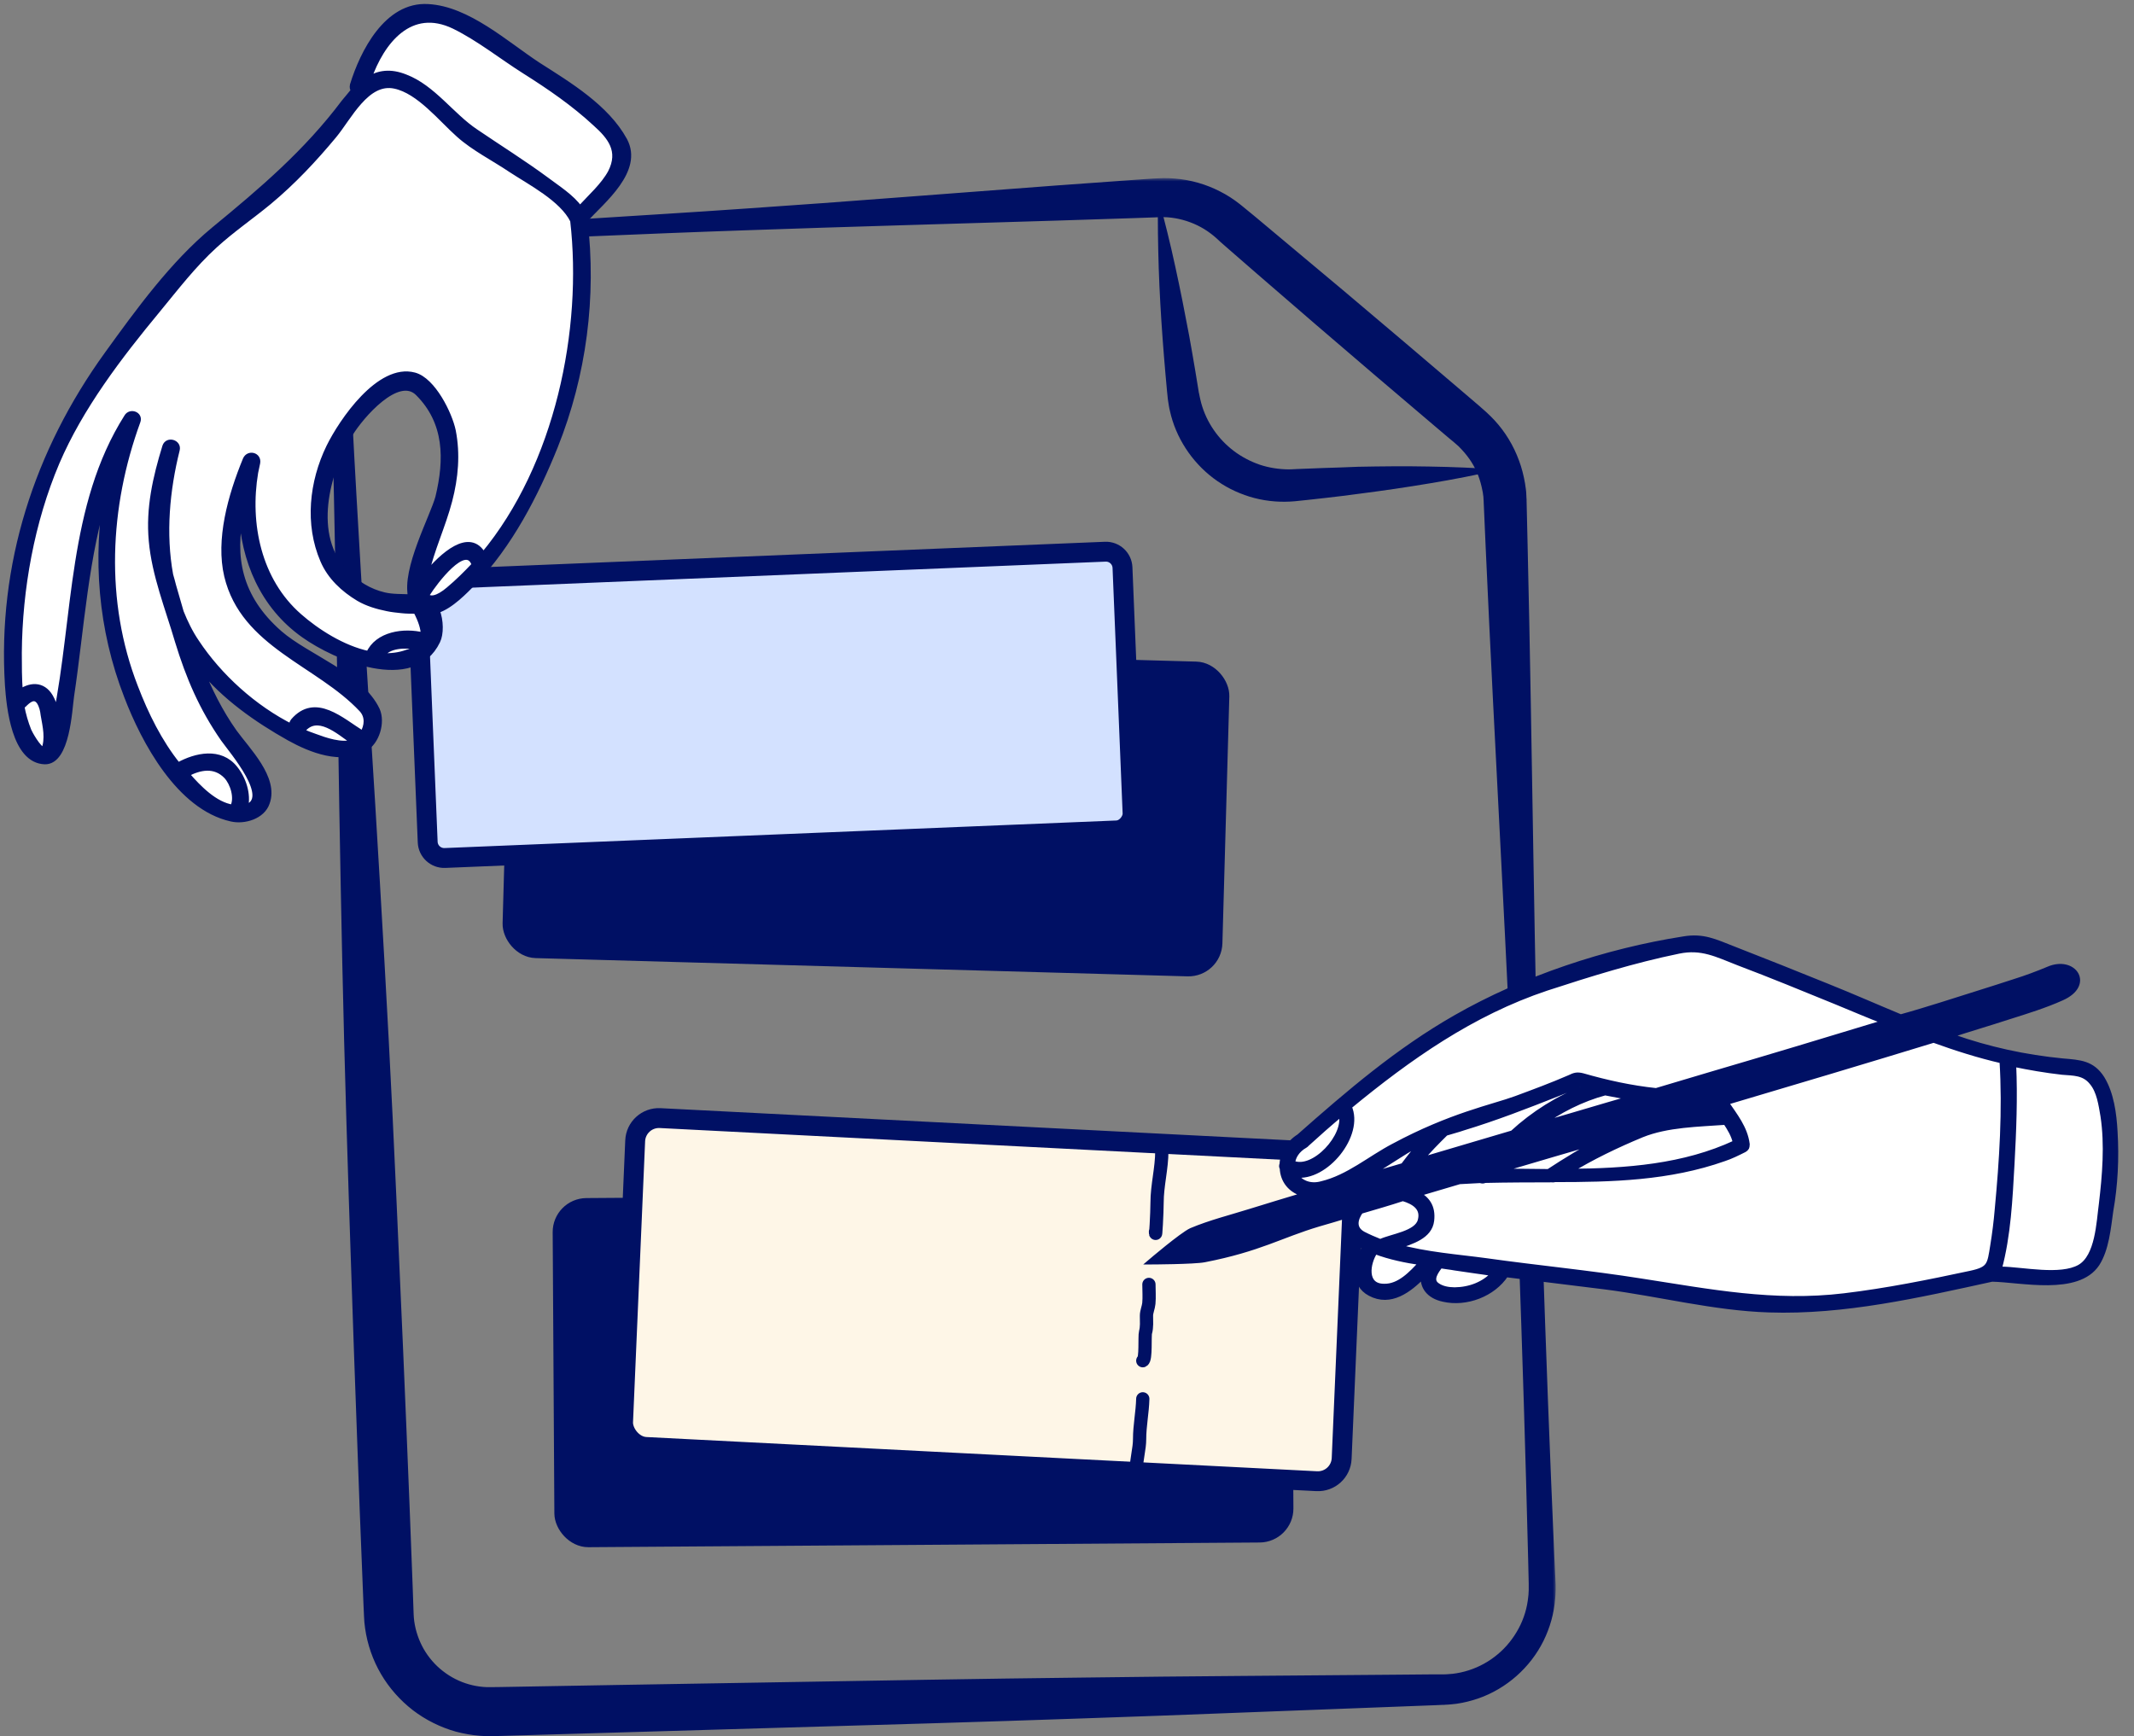 <svg width="322" height="262" viewBox="0 0 322 262" fill="none" xmlns="http://www.w3.org/2000/svg">
<rect x="0" y="0" width="322" height="262" fill="#808080" stroke="none"/>
<rect x="1.215" y="1.284" width="106.112" height="44.998" rx="3.868" transform="matrix(1 0.028 -0.028 1 77.06 96.912)" fill="#001064" stroke="#001064" stroke-width="2.5"/>
<rect x="-1.437" y="1.561" width="106.465" height="42.104" rx="2.5" transform="matrix(-0.999 0.041 0.041 0.999 167.77 81.654)" fill="#D3E1FF" stroke="#001064" stroke-width="3"/>
<mask id="path-3-outside-1" maskUnits="userSpaceOnUse" x="49.797" y="26.875" width="185" height="236" fill="black">
<rect fill="white" x="49.797" y="26.875" width="185" height="236"/>
<path d="M65.595 35.302C73.423 34.906 81.234 34.458 89.061 33.993C92.967 33.751 96.872 33.51 100.795 33.252L106.661 32.873L112.528 32.476L124.244 31.649L135.96 30.77L159.375 28.995L171.092 28.151L174.016 27.944L174.378 27.927C174.498 27.927 174.618 27.91 174.756 27.91C175.031 27.892 175.307 27.875 175.582 27.875C176.132 27.875 176.683 27.892 177.234 27.944C179.47 28.134 181.638 28.754 183.616 29.771C184.614 30.27 185.543 30.873 186.421 31.563L186.747 31.821L187.04 32.063L187.608 32.528L188.743 33.458L193.251 37.232L202.266 44.78C208.253 49.83 214.24 54.913 220.193 59.997L222.429 61.91L222.98 62.392L223.255 62.633L223.565 62.909C223.771 63.099 223.978 63.288 224.184 63.495C224.373 63.702 224.58 63.892 224.769 64.098C226.3 65.753 227.487 67.717 228.261 69.837C228.657 70.888 228.932 71.991 229.122 73.094C229.173 73.37 229.208 73.645 229.242 73.921C229.276 74.197 229.311 74.472 229.311 74.765L229.328 75.179L229.345 75.386V75.575L229.363 76.316L229.5 82.193C230.24 113.574 230.464 144.955 231.393 176.335C231.616 184.176 231.857 192.017 232.15 199.858L232.58 211.611L233.044 223.364L233.543 235.116L233.681 238.063L233.715 238.804L233.732 239.183V239.58V239.976L233.715 240.372L233.698 240.769C233.698 240.907 233.681 241.027 233.664 241.165C233.509 243.25 232.924 245.318 231.995 247.197C230.119 250.971 226.747 253.969 222.739 255.365C221.741 255.71 220.709 255.968 219.659 256.123C219.401 256.158 219.126 256.192 218.868 256.209C218.61 256.244 218.335 256.244 218.076 256.261L217.87 256.278H217.681L217.32 256.296L216.58 256.33L210.713 256.554L187.229 257.45L175.496 257.898L163.745 258.312C148.089 258.863 132.434 259.311 116.778 259.759L93.294 260.449L81.543 260.793L75.677 260.966L74.197 261C73.904 261 73.629 261 73.337 261L72.477 260.948C71.324 260.862 70.188 260.655 69.07 260.363C66.851 259.742 64.735 258.691 62.911 257.295C61.087 255.882 59.522 254.124 58.352 252.125C57.182 250.126 56.408 247.903 56.081 245.594L55.978 244.732C55.96 244.439 55.943 244.164 55.926 243.871L55.857 242.389L55.737 239.442C55.41 231.601 55.117 223.76 54.842 215.919C54.55 208.078 54.274 200.237 54.016 192.396C53.758 184.555 53.483 176.715 53.259 168.874C52.778 153.175 52.468 137.476 52.193 121.794C51.935 106.095 51.728 90.413 51.384 74.714L51.246 68.837L51.109 62.961L50.799 51.174C50.765 49.157 51.126 47.158 51.849 45.28C52.571 43.419 53.655 41.678 55.014 40.231C56.373 38.766 58.025 37.577 59.831 36.733C61.638 35.888 63.599 35.406 65.595 35.302ZM65.629 35.819C63.702 35.923 61.81 36.405 60.072 37.215C58.317 38.06 56.735 39.214 55.444 40.627C54.154 42.04 53.122 43.712 52.451 45.521C51.797 47.314 51.487 49.244 51.556 51.157C51.728 55.068 51.935 58.997 52.141 62.909L52.451 68.786L52.778 74.662C53.655 90.327 54.67 105.991 55.633 121.656C56.58 137.32 57.492 152.985 58.249 168.667C58.627 176.508 58.971 184.349 59.315 192.172C59.676 200.013 60.003 207.854 60.33 215.695C60.657 223.536 60.967 231.377 61.259 239.218L61.363 242.165L61.414 243.612C61.431 243.819 61.431 244.009 61.449 244.215L61.517 244.819C61.741 246.404 62.274 247.955 63.066 249.351C63.874 250.747 64.941 251.987 66.214 252.97C67.487 253.969 68.95 254.71 70.481 255.141C71.255 255.365 72.046 255.503 72.855 255.572L73.457 255.606C73.664 255.606 73.87 255.606 74.059 255.606L75.504 255.589L81.371 255.486L93.122 255.279L116.623 254.883C132.279 254.624 147.952 254.331 163.608 254.159L175.358 254.021L187.109 253.917L210.61 253.728L216.477 253.676H217.216H217.578H217.767H217.939C218.163 253.659 218.386 253.676 218.61 253.642C218.833 253.624 219.057 253.607 219.281 253.59C220.175 253.487 221.053 253.297 221.913 253.021C223.633 252.47 225.233 251.591 226.627 250.419C228.021 249.265 229.173 247.817 230.033 246.214C230.894 244.612 231.427 242.837 231.599 241.01C231.616 240.889 231.633 240.786 231.633 240.665L231.651 240.321L231.668 239.976V239.631V239.287V238.925L231.651 238.184L231.582 235.237L231.272 223.467L230.928 211.697L230.55 199.927C230.292 192.086 230.016 184.245 229.689 176.404C228.468 145.041 226.558 113.712 225.165 82.365L224.907 76.489L224.872 75.748V75.558L224.855 75.403L224.838 75.093C224.838 74.886 224.803 74.679 224.769 74.472C224.752 74.266 224.717 74.059 224.666 73.852C224.511 73.025 224.287 72.215 223.995 71.439C223.702 70.664 223.324 69.906 222.876 69.199C222.429 68.493 221.913 67.838 221.345 67.218C221.208 67.062 221.053 66.924 220.915 66.769C220.778 66.614 220.606 66.476 220.451 66.339L220.21 66.132L219.935 65.891L219.367 65.425L217.13 63.53C211.143 58.463 205.19 53.38 199.238 48.261L190.343 40.576L185.904 36.715L184.803 35.75L184.304 35.285L184.029 35.044L183.788 34.837C183.135 34.303 182.446 33.82 181.689 33.407C180.21 32.597 178.558 32.063 176.872 31.856C176.442 31.804 176.029 31.77 175.599 31.77C175.393 31.77 175.169 31.77 174.963 31.77C174.859 31.77 174.722 31.77 174.601 31.787L174.24 31.804L171.298 31.907L159.547 32.287L136.064 32.993L124.313 33.355L112.563 33.751L106.696 33.958L100.829 34.182C96.924 34.337 93.001 34.492 89.096 34.665C81.268 35.027 73.44 35.406 65.629 35.819Z"/>
</mask>
<path d="M65.595 35.302C73.423 34.906 81.234 34.458 89.061 33.993C92.967 33.751 96.872 33.51 100.795 33.252L106.661 32.873L112.528 32.476L124.244 31.649L135.96 30.77L159.375 28.995L171.092 28.151L174.016 27.944L174.378 27.927C174.498 27.927 174.618 27.91 174.756 27.91C175.031 27.892 175.307 27.875 175.582 27.875C176.132 27.875 176.683 27.892 177.234 27.944C179.47 28.134 181.638 28.754 183.616 29.771C184.614 30.27 185.543 30.873 186.421 31.563L186.747 31.821L187.04 32.063L187.608 32.528L188.743 33.458L193.251 37.232L202.266 44.78C208.253 49.83 214.24 54.913 220.193 59.997L222.429 61.91L222.98 62.392L223.255 62.633L223.565 62.909C223.771 63.099 223.978 63.288 224.184 63.495C224.373 63.702 224.58 63.892 224.769 64.098C226.3 65.753 227.487 67.717 228.261 69.837C228.657 70.888 228.932 71.991 229.122 73.094C229.173 73.37 229.208 73.645 229.242 73.921C229.276 74.197 229.311 74.472 229.311 74.765L229.328 75.179L229.345 75.386V75.575L229.363 76.316L229.5 82.193C230.24 113.574 230.464 144.955 231.393 176.335C231.616 184.176 231.857 192.017 232.15 199.858L232.58 211.611L233.044 223.364L233.543 235.116L233.681 238.063L233.715 238.804L233.732 239.183V239.58V239.976L233.715 240.372L233.698 240.769C233.698 240.907 233.681 241.027 233.664 241.165C233.509 243.25 232.924 245.318 231.995 247.197C230.119 250.971 226.747 253.969 222.739 255.365C221.741 255.71 220.709 255.968 219.659 256.123C219.401 256.158 219.126 256.192 218.868 256.209C218.61 256.244 218.335 256.244 218.076 256.261L217.87 256.278H217.681L217.32 256.296L216.58 256.33L210.713 256.554L187.229 257.45L175.496 257.898L163.745 258.312C148.089 258.863 132.434 259.311 116.778 259.759L93.294 260.449L81.543 260.793L75.677 260.966L74.197 261C73.904 261 73.629 261 73.337 261L72.477 260.948C71.324 260.862 70.188 260.655 69.07 260.363C66.851 259.742 64.735 258.691 62.911 257.295C61.087 255.882 59.522 254.124 58.352 252.125C57.182 250.126 56.408 247.903 56.081 245.594L55.978 244.732C55.96 244.439 55.943 244.164 55.926 243.871L55.857 242.389L55.737 239.442C55.41 231.601 55.117 223.76 54.842 215.919C54.55 208.078 54.274 200.237 54.016 192.396C53.758 184.555 53.483 176.715 53.259 168.874C52.778 153.175 52.468 137.476 52.193 121.794C51.935 106.095 51.728 90.413 51.384 74.714L51.246 68.837L51.109 62.961L50.799 51.174C50.765 49.157 51.126 47.158 51.849 45.28C52.571 43.419 53.655 41.678 55.014 40.231C56.373 38.766 58.025 37.577 59.831 36.733C61.638 35.888 63.599 35.406 65.595 35.302ZM65.629 35.819C63.702 35.923 61.81 36.405 60.072 37.215C58.317 38.06 56.735 39.214 55.444 40.627C54.154 42.04 53.122 43.712 52.451 45.521C51.797 47.314 51.487 49.244 51.556 51.157C51.728 55.068 51.935 58.997 52.141 62.909L52.451 68.786L52.778 74.662C53.655 90.327 54.67 105.991 55.633 121.656C56.58 137.32 57.492 152.985 58.249 168.667C58.627 176.508 58.971 184.349 59.315 192.172C59.676 200.013 60.003 207.854 60.33 215.695C60.657 223.536 60.967 231.377 61.259 239.218L61.363 242.165L61.414 243.612C61.431 243.819 61.431 244.009 61.449 244.215L61.517 244.819C61.741 246.404 62.274 247.955 63.066 249.351C63.874 250.747 64.941 251.987 66.214 252.97C67.487 253.969 68.95 254.71 70.481 255.141C71.255 255.365 72.046 255.503 72.855 255.572L73.457 255.606C73.664 255.606 73.87 255.606 74.059 255.606L75.504 255.589L81.371 255.486L93.122 255.279L116.623 254.883C132.279 254.624 147.952 254.331 163.608 254.159L175.358 254.021L187.109 253.917L210.61 253.728L216.477 253.676H217.216H217.578H217.767H217.939C218.163 253.659 218.386 253.676 218.61 253.642C218.833 253.624 219.057 253.607 219.281 253.59C220.175 253.487 221.053 253.297 221.913 253.021C223.633 252.47 225.233 251.591 226.627 250.419C228.021 249.265 229.173 247.817 230.033 246.214C230.894 244.612 231.427 242.837 231.599 241.01C231.616 240.889 231.633 240.786 231.633 240.665L231.651 240.321L231.668 239.976V239.631V239.287V238.925L231.651 238.184L231.582 235.237L231.272 223.467L230.928 211.697L230.55 199.927C230.292 192.086 230.016 184.245 229.689 176.404C228.468 145.041 226.558 113.712 225.165 82.365L224.907 76.489L224.872 75.748V75.558L224.855 75.403L224.838 75.093C224.838 74.886 224.803 74.679 224.769 74.472C224.752 74.266 224.717 74.059 224.666 73.852C224.511 73.025 224.287 72.215 223.995 71.439C223.702 70.664 223.324 69.906 222.876 69.199C222.429 68.493 221.913 67.838 221.345 67.218C221.208 67.062 221.053 66.924 220.915 66.769C220.778 66.614 220.606 66.476 220.451 66.339L220.21 66.132L219.935 65.891L219.367 65.425L217.13 63.53C211.143 58.463 205.19 53.38 199.238 48.261L190.343 40.576L185.904 36.715L184.803 35.75L184.304 35.285L184.029 35.044L183.788 34.837C183.135 34.303 182.446 33.82 181.689 33.407C180.21 32.597 178.558 32.063 176.872 31.856C176.442 31.804 176.029 31.77 175.599 31.77C175.393 31.77 175.169 31.77 174.963 31.77C174.859 31.77 174.722 31.77 174.601 31.787L174.24 31.804L171.298 31.907L159.547 32.287L136.064 32.993L124.313 33.355L112.563 33.751L106.696 33.958L100.829 34.182C96.924 34.337 93.001 34.492 89.096 34.665C81.268 35.027 73.44 35.406 65.629 35.819Z" fill="#001064"/>
<path d="M65.595 35.302C73.423 34.906 81.234 34.458 89.061 33.993C92.967 33.751 96.872 33.51 100.795 33.252L106.661 32.873L112.528 32.476L124.244 31.649L135.96 30.77L159.375 28.995L171.092 28.151L174.016 27.944L174.378 27.927C174.498 27.927 174.618 27.91 174.756 27.91C175.031 27.892 175.307 27.875 175.582 27.875C176.132 27.875 176.683 27.892 177.234 27.944C179.47 28.134 181.638 28.754 183.616 29.771C184.614 30.27 185.543 30.873 186.421 31.563L186.747 31.821L187.04 32.063L187.608 32.528L188.743 33.458L193.251 37.232L202.266 44.78C208.253 49.83 214.24 54.913 220.193 59.997L222.429 61.91L222.98 62.392L223.255 62.633L223.565 62.909C223.771 63.099 223.978 63.288 224.184 63.495C224.373 63.702 224.58 63.892 224.769 64.098C226.3 65.753 227.487 67.717 228.261 69.837C228.657 70.888 228.932 71.991 229.122 73.094C229.173 73.37 229.208 73.645 229.242 73.921C229.276 74.197 229.311 74.472 229.311 74.765L229.328 75.179L229.345 75.386V75.575L229.363 76.316L229.5 82.193C230.24 113.574 230.464 144.955 231.393 176.335C231.616 184.176 231.857 192.017 232.15 199.858L232.58 211.611L233.044 223.364L233.543 235.116L233.681 238.063L233.715 238.804L233.732 239.183V239.58V239.976L233.715 240.372L233.698 240.769C233.698 240.907 233.681 241.027 233.664 241.165C233.509 243.25 232.924 245.318 231.995 247.197C230.119 250.971 226.747 253.969 222.739 255.365C221.741 255.71 220.709 255.968 219.659 256.123C219.401 256.158 219.126 256.192 218.868 256.209C218.61 256.244 218.335 256.244 218.076 256.261L217.87 256.278H217.681L217.32 256.296L216.58 256.33L210.713 256.554L187.229 257.45L175.496 257.898L163.745 258.312C148.089 258.863 132.434 259.311 116.778 259.759L93.294 260.449L81.543 260.793L75.677 260.966L74.197 261C73.904 261 73.629 261 73.337 261L72.477 260.948C71.324 260.862 70.188 260.655 69.07 260.363C66.851 259.742 64.735 258.691 62.911 257.295C61.087 255.882 59.522 254.124 58.352 252.125C57.182 250.126 56.408 247.903 56.081 245.594L55.978 244.732C55.96 244.439 55.943 244.164 55.926 243.871L55.857 242.389L55.737 239.442C55.41 231.601 55.117 223.76 54.842 215.919C54.55 208.078 54.274 200.237 54.016 192.396C53.758 184.555 53.483 176.715 53.259 168.874C52.778 153.175 52.468 137.476 52.193 121.794C51.935 106.095 51.728 90.413 51.384 74.714L51.246 68.837L51.109 62.961L50.799 51.174C50.765 49.157 51.126 47.158 51.849 45.28C52.571 43.419 53.655 41.678 55.014 40.231C56.373 38.766 58.025 37.577 59.831 36.733C61.638 35.888 63.599 35.406 65.595 35.302ZM65.629 35.819C63.702 35.923 61.81 36.405 60.072 37.215C58.317 38.06 56.735 39.214 55.444 40.627C54.154 42.04 53.122 43.712 52.451 45.521C51.797 47.314 51.487 49.244 51.556 51.157C51.728 55.068 51.935 58.997 52.141 62.909L52.451 68.786L52.778 74.662C53.655 90.327 54.67 105.991 55.633 121.656C56.58 137.32 57.492 152.985 58.249 168.667C58.627 176.508 58.971 184.349 59.315 192.172C59.676 200.013 60.003 207.854 60.33 215.695C60.657 223.536 60.967 231.377 61.259 239.218L61.363 242.165L61.414 243.612C61.431 243.819 61.431 244.009 61.449 244.215L61.517 244.819C61.741 246.404 62.274 247.955 63.066 249.351C63.874 250.747 64.941 251.987 66.214 252.97C67.487 253.969 68.95 254.71 70.481 255.141C71.255 255.365 72.046 255.503 72.855 255.572L73.457 255.606C73.664 255.606 73.87 255.606 74.059 255.606L75.504 255.589L81.371 255.486L93.122 255.279L116.623 254.883C132.279 254.624 147.952 254.331 163.608 254.159L175.358 254.021L187.109 253.917L210.61 253.728L216.477 253.676H217.216H217.578H217.767H217.939C218.163 253.659 218.386 253.676 218.61 253.642C218.833 253.624 219.057 253.607 219.281 253.59C220.175 253.487 221.053 253.297 221.913 253.021C223.633 252.47 225.233 251.591 226.627 250.419C228.021 249.265 229.173 247.817 230.033 246.214C230.894 244.612 231.427 242.837 231.599 241.01C231.616 240.889 231.633 240.786 231.633 240.665L231.651 240.321L231.668 239.976V239.631V239.287V238.925L231.651 238.184L231.582 235.237L231.272 223.467L230.928 211.697L230.55 199.927C230.292 192.086 230.016 184.245 229.689 176.404C228.468 145.041 226.558 113.712 225.165 82.365L224.907 76.489L224.872 75.748V75.558L224.855 75.403L224.838 75.093C224.838 74.886 224.803 74.679 224.769 74.472C224.752 74.266 224.717 74.059 224.666 73.852C224.511 73.025 224.287 72.215 223.995 71.439C223.702 70.664 223.324 69.906 222.876 69.199C222.429 68.493 221.913 67.838 221.345 67.218C221.208 67.062 221.053 66.924 220.915 66.769C220.778 66.614 220.606 66.476 220.451 66.339L220.21 66.132L219.935 65.891L219.367 65.425L217.13 63.53C211.143 58.463 205.19 53.38 199.238 48.261L190.343 40.576L185.904 36.715L184.803 35.75L184.304 35.285L184.029 35.044L183.788 34.837C183.135 34.303 182.446 33.82 181.689 33.407C180.21 32.597 178.558 32.063 176.872 31.856C176.442 31.804 176.029 31.77 175.599 31.77C175.393 31.77 175.169 31.77 174.963 31.77C174.859 31.77 174.722 31.77 174.601 31.787L174.24 31.804L171.298 31.907L159.547 32.287L136.064 32.993L124.313 33.355L112.563 33.751L106.696 33.958L100.829 34.182C96.924 34.337 93.001 34.492 89.096 34.665C81.268 35.027 73.44 35.406 65.629 35.819Z" stroke="#001064" stroke-width="2" mask="url(#path-3-outside-1)"/>
<path d="M174.757 29.855C175.273 31.579 175.703 33.302 176.133 35.025C176.563 36.749 176.959 38.489 177.337 40.23C178.094 43.693 178.783 47.174 179.436 50.673L179.901 53.292C180.056 54.171 180.193 55.033 180.348 55.911C180.486 56.79 180.641 57.652 180.778 58.531L180.882 59.186L180.916 59.341L180.95 59.479L181.002 59.754C181.036 59.944 181.071 60.116 181.122 60.306L181.191 60.581C181.208 60.668 181.243 60.754 181.26 60.857C182.051 63.735 183.824 66.286 186.18 68.061C186.765 68.509 187.402 68.905 188.056 69.25C188.71 69.594 189.38 69.887 190.086 70.129C191.479 70.594 192.959 70.818 194.456 70.835L195.024 70.818L195.677 70.783L197.002 70.732C197.879 70.697 198.774 70.663 199.651 70.628L202.301 70.542L204.95 70.439C208.494 70.37 212.021 70.335 215.583 70.404C217.355 70.439 219.127 70.473 220.916 70.559C222.688 70.628 224.477 70.732 226.249 70.87C224.512 71.283 222.757 71.645 221.019 71.99C219.282 72.334 217.527 72.644 215.772 72.937C212.279 73.523 208.77 74.04 205.26 74.488L202.628 74.833L199.996 75.143C199.118 75.247 198.241 75.35 197.363 75.436L196.039 75.574L195.385 75.643L194.628 75.695C192.598 75.798 190.516 75.557 188.555 74.954C187.574 74.644 186.611 74.264 185.699 73.799C184.787 73.334 183.91 72.782 183.084 72.162C179.798 69.68 177.406 66.01 176.529 62.012C176.494 61.891 176.477 61.771 176.443 61.633L176.374 61.254C176.322 60.995 176.288 60.754 176.254 60.495L176.202 60.116L176.185 59.927L176.168 59.754L176.099 59.099C176.013 58.221 175.944 57.342 175.858 56.446C175.789 55.567 175.703 54.688 175.634 53.792L175.428 51.138C175.17 47.605 174.963 44.055 174.843 40.505C174.791 38.73 174.74 36.955 174.722 35.163C174.705 33.423 174.688 31.63 174.757 29.855Z" fill="#001064"/>
<rect x="1.257" y="1.241" width="109.015" height="50.187" rx="3.868" transform="matrix(1 -0.007 0.006 1 83.356 180.845)" fill="#001064" stroke="#001064" stroke-width="2.5"/>
<rect x="1.433" y="1.574" width="108.535" height="49.679" rx="3.618" transform="matrix(0.999 0.051 -0.043 0.999 94.634 166.902)" fill="#FEF6E7" stroke="#001064" stroke-width="3"/>
<path d="M175.309 173.688C175.309 176.316 174.591 178.893 174.591 181.485C174.591 182.946 174.352 187.325 174.352 185.864" stroke="#001064" stroke-width="2" stroke-linecap="round" stroke-linejoin="round"/>
<path d="M173.362 193.832C173.362 194.778 173.439 195.75 173.351 196.694C173.294 197.312 172.991 197.94 172.991 198.555C172.991 199.392 173.075 200.248 172.847 201.064C172.689 201.63 172.945 205.141 172.436 205.344" stroke="#001064" stroke-width="2" stroke-linecap="round" stroke-linejoin="round"/>
<path d="M172.434 211.098C172.383 213.14 171.955 215.122 171.955 217.169C171.955 218.663 171.477 220.134 171.477 221.65" stroke="#001064" stroke-width="2" stroke-linecap="round" stroke-linejoin="round"/>
<path d="M208.83 162.657L196.379 172.25L194.463 173.689L193.984 176.567L195.9 179.444L199.252 179.924L203.562 180.883V183.761L204.041 186.159L206.435 188.078L205.956 190.956L206.435 194.313L208.83 194.793L211.703 194.313L215.055 191.915L215.534 193.354L216.971 195.273H221.281L225.112 193.834L226.548 191.915L228.464 191.436L250.014 194.313L261.028 196.232L269.169 196.712H279.704L299.818 191.915L307.959 192.875L314.184 191.915L316.578 189.517L318.494 181.843V168.413L316.578 164.096L314.663 162.657L300.775 158.82L288.324 154.983L258.634 142.512H255.281L247.14 143.951L228.943 149.706L217.929 154.983L208.83 162.657Z" fill="white"/>
<mask id="path-11-outside-2" maskUnits="userSpaceOnUse" x="171.341" y="133.476" width="151.517" height="72.174" fill="black">
<rect fill="white" x="171.341" y="133.476" width="151.517" height="72.174"/>
<path d="M319.118 170.75C318.974 168.121 318.576 165.035 317.161 162.735C315.674 160.429 313.853 160.348 311.24 160.127C305.584 159.576 300.056 158.382 294.661 156.472C294.449 156.381 294.238 156.291 294.092 156.279C297.099 155.297 300.173 154.394 303.18 153.413C305.733 152.612 308.661 151.696 311.093 150.594C315.649 148.581 312.917 144.571 309.045 146.278C307.453 146.943 305.717 147.596 304.065 148.11C300.381 149.325 296.63 150.461 292.873 151.67C290.846 152.298 288.819 152.926 286.798 153.482C283.054 151.929 279.389 150.311 275.712 148.838C270.976 146.911 266.307 145.063 261.565 143.208C258.735 142.097 256.981 141.222 254.089 141.704C242.31 143.542 229.974 147.659 219.682 153.547C210.926 158.548 203.519 164.899 196.015 171.532C194.472 172.492 193.533 174.084 193.472 175.678C193.381 175.888 193.363 176.104 193.496 176.261C193.562 178.083 194.668 179.703 196.96 180.26L197.033 180.267C194.183 181.116 191.406 181.971 188.629 182.826C185.701 183.742 182.64 184.5 179.76 185.71C178.314 186.387 173.587 190.421 173.587 190.421C173.587 190.421 180.169 190.396 181.73 190.092C190.054 188.47 193.225 186.413 198.924 184.714C200.346 184.326 201.774 183.865 203.123 183.471C202.705 184.961 203.013 186.514 204.682 187.527C205.099 187.78 205.516 188.033 205.94 188.215C204.584 190.426 204.08 193.799 206.741 195.187C209.819 196.828 212.633 194.667 214.794 192.452C214.581 194.105 215.555 195.568 217.781 196.047C221.222 196.847 225.3 195.302 227.231 192.341C232.222 192.981 237.218 193.549 242.208 194.189C250.453 195.249 258.607 197.392 266.918 197.659C278.291 198.039 289.549 195.43 300.572 193.019C304.952 193.099 313.48 195.128 316.41 190.725C317.839 188.52 318.113 185.272 318.471 182.759C319.168 178.821 319.364 174.768 319.118 170.75ZM196.927 172.845L197.006 172.779C197.006 172.779 197.079 172.785 197.085 172.713C198.828 171.116 200.565 169.591 202.374 168.073C203.34 171.352 198.19 176.949 195.021 175.518C195.1 174.58 195.699 173.54 196.927 172.845ZM195.455 177.299C200.004 177.974 205.47 171.241 203.56 167.01C212.595 159.562 222.077 152.878 233.361 149.108C239.901 146.972 246.508 144.915 253.278 143.525C256.775 142.803 259.012 144.01 262.339 145.308C267.298 147.181 272.173 149.192 277.12 151.21C279.594 152.218 282.062 153.299 284.542 154.235C275.763 156.909 266.911 159.576 258.066 162.171C255.368 162.961 252.591 163.816 249.893 164.605C246.124 164.214 242.392 163.39 238.823 162.361C237.965 162.143 237.589 162.257 236.827 162.628C234.171 163.784 231.454 164.79 228.738 165.796C225.192 167.095 218.949 168.311 210.296 172.958C206.702 174.834 203.464 177.685 199.435 178.653C197.638 179.155 196.163 178.449 195.455 177.299ZM259.34 167.875C257.646 168.023 255.958 168.098 254.331 168.324C255.753 167.935 257.181 167.474 258.602 167.086C258.808 167.249 259.08 167.49 259.34 167.875ZM225.545 176.791C228.394 175.942 231.316 175.099 234.166 174.249C236.713 173.52 239.339 172.725 241.886 171.995C238.988 173.422 236.21 175.149 233.657 176.823C230.953 176.812 228.255 176.729 225.545 176.791ZM220.763 170.209C225.639 168.732 230.401 166.881 235.09 165.025C236.149 164.606 237.207 164.187 238.272 163.695C237.74 163.941 238.387 164.068 239.107 164.202C235.18 165.687 231.398 168.056 228.227 170.986C223.581 172.337 218.928 173.76 214.282 175.112C215.504 173.616 216.86 172.277 218.137 171.004C219.038 170.717 219.934 170.502 220.763 170.209ZM242.192 164.899C243.559 165.16 244.926 165.421 246.293 165.682C241.574 167.027 236.921 168.45 232.202 169.795C235.24 167.581 238.677 165.837 242.192 164.899ZM247.724 171.253C251.584 169.69 256.266 169.65 260.386 169.344C261.033 170.344 261.613 171.265 261.879 172.45C254.116 176.082 245.435 176.728 236.657 176.786C240.203 174.615 243.936 172.823 247.724 171.253ZM207.5 176.646C209.581 175.368 211.596 174.012 213.672 172.807C214.059 172.549 214.44 172.363 214.821 172.178C213.702 173.318 212.715 174.616 211.729 175.913C209.78 176.475 207.905 177.043 205.957 177.605C206.495 177.288 206.961 176.964 207.5 176.646ZM205.301 182.783C207.4 182.161 209.572 181.545 211.678 180.851C213.39 181.359 214.847 182.282 214.32 184.199C213.787 186.189 209.951 186.592 208.275 187.395C207.356 187.026 206.509 186.664 205.668 186.229C204.132 185.373 204.472 183.948 205.301 182.783ZM208.877 194.132C205.731 194.156 206.326 190.573 207.494 188.855C209.69 189.695 212.133 190.192 214.517 190.539C212.985 192.226 211.139 194.178 208.877 194.132ZM219.505 194.667C218.556 194.659 217.545 194.501 216.79 193.929C215.689 193.109 216.754 191.745 217.329 190.995C218.049 191.128 218.848 191.196 219.495 191.323C221.442 191.633 223.469 191.877 225.417 192.187C223.964 193.809 221.774 194.641 219.505 194.667ZM297.354 192.166C291.026 193.52 284.704 194.802 278.28 195.567C267.644 196.848 258.009 194.943 247.617 193.338C239.826 192.098 231.993 191.362 224.262 190.273C220.07 189.7 215.128 189.355 210.773 188.115C213.03 187.361 215.728 186.571 216.002 184.196C216.251 182.11 215.326 180.941 213.929 180.169C216.028 179.547 218.127 178.925 220.227 178.303C221.255 178.245 222.283 178.187 223.384 178.134C223.596 178.225 223.814 178.243 224.044 178.117C227.413 178.039 230.777 178.033 234.14 178.026C234.285 178.039 234.43 178.051 234.582 177.991C243.208 177.994 251.852 177.78 260.141 174.847C261.194 174.5 262.186 174.002 263.179 173.505C263.409 173.379 263.572 173.175 263.584 173.031C263.596 172.886 263.602 172.814 263.615 172.67C263.307 170.245 261.784 168.372 260.417 166.367C270.914 163.258 281.339 160.142 291.769 156.954C295.174 158.187 298.592 159.275 302.106 160.081C302.574 167.534 302.081 175.123 301.382 182.55C301.23 184.354 301.005 186.151 300.702 188.015C300.241 190.883 300.258 191.539 297.354 192.166ZM317.098 181.698C316.722 184.428 316.574 189.648 313.809 191.231C310.892 192.874 305.225 191.596 302.013 191.542C301.868 191.53 301.722 191.517 301.65 191.511C303.031 186.395 303.276 180.893 303.569 175.685C303.843 170.693 304.051 165.624 303.818 160.589C306.189 161.081 308.638 161.506 311.173 161.793C312.915 161.94 314.458 161.852 315.649 163.334C316.779 164.665 317.045 166.722 317.34 168.419C317.998 172.762 317.608 177.381 317.098 181.698Z"/>
</mask>
<path d="M319.118 170.75C318.974 168.121 318.576 165.035 317.161 162.735C315.674 160.429 313.853 160.348 311.24 160.127C305.584 159.576 300.056 158.382 294.661 156.472C294.449 156.381 294.238 156.291 294.092 156.279C297.099 155.297 300.173 154.394 303.18 153.413C305.733 152.612 308.661 151.696 311.093 150.594C315.649 148.581 312.917 144.571 309.045 146.278C307.453 146.943 305.717 147.596 304.065 148.11C300.381 149.325 296.63 150.461 292.873 151.67C290.846 152.298 288.819 152.926 286.798 153.482C283.054 151.929 279.389 150.311 275.712 148.838C270.976 146.911 266.307 145.063 261.565 143.208C258.735 142.097 256.981 141.222 254.089 141.704C242.31 143.542 229.974 147.659 219.682 153.547C210.926 158.548 203.519 164.899 196.015 171.532C194.472 172.492 193.533 174.084 193.472 175.678C193.381 175.888 193.363 176.104 193.496 176.261C193.562 178.083 194.668 179.703 196.96 180.26L197.033 180.267C194.183 181.116 191.406 181.971 188.629 182.826C185.701 183.742 182.64 184.5 179.76 185.71C178.314 186.387 173.587 190.421 173.587 190.421C173.587 190.421 180.169 190.396 181.73 190.092C190.054 188.47 193.225 186.413 198.924 184.714C200.346 184.326 201.774 183.865 203.123 183.471C202.705 184.961 203.013 186.514 204.682 187.527C205.099 187.78 205.516 188.033 205.94 188.215C204.584 190.426 204.08 193.799 206.741 195.187C209.819 196.828 212.633 194.667 214.794 192.452C214.581 194.105 215.555 195.568 217.781 196.047C221.222 196.847 225.3 195.302 227.231 192.341C232.222 192.981 237.218 193.549 242.208 194.189C250.453 195.249 258.607 197.392 266.918 197.659C278.291 198.039 289.549 195.43 300.572 193.019C304.952 193.099 313.48 195.128 316.41 190.725C317.839 188.52 318.113 185.272 318.471 182.759C319.168 178.821 319.364 174.768 319.118 170.75ZM196.927 172.845L197.006 172.779C197.006 172.779 197.079 172.785 197.085 172.713C198.828 171.116 200.565 169.591 202.374 168.073C203.34 171.352 198.19 176.949 195.021 175.518C195.1 174.58 195.699 173.54 196.927 172.845ZM195.455 177.299C200.004 177.974 205.47 171.241 203.56 167.01C212.595 159.562 222.077 152.878 233.361 149.108C239.901 146.972 246.508 144.915 253.278 143.525C256.775 142.803 259.012 144.01 262.339 145.308C267.298 147.181 272.173 149.192 277.12 151.21C279.594 152.218 282.062 153.299 284.542 154.235C275.763 156.909 266.911 159.576 258.066 162.171C255.368 162.961 252.591 163.816 249.893 164.605C246.124 164.214 242.392 163.39 238.823 162.361C237.965 162.143 237.589 162.257 236.827 162.628C234.171 163.784 231.454 164.79 228.738 165.796C225.192 167.095 218.949 168.311 210.296 172.958C206.702 174.834 203.464 177.685 199.435 178.653C197.638 179.155 196.163 178.449 195.455 177.299ZM259.34 167.875C257.646 168.023 255.958 168.098 254.331 168.324C255.753 167.935 257.181 167.474 258.602 167.086C258.808 167.249 259.08 167.49 259.34 167.875ZM225.545 176.791C228.394 175.942 231.316 175.099 234.166 174.249C236.713 173.52 239.339 172.725 241.886 171.995C238.988 173.422 236.21 175.149 233.657 176.823C230.953 176.812 228.255 176.729 225.545 176.791ZM220.763 170.209C225.639 168.732 230.401 166.881 235.09 165.025C236.149 164.606 237.207 164.187 238.272 163.695C237.74 163.941 238.387 164.068 239.107 164.202C235.18 165.687 231.398 168.056 228.227 170.986C223.581 172.337 218.928 173.76 214.282 175.112C215.504 173.616 216.86 172.277 218.137 171.004C219.038 170.717 219.934 170.502 220.763 170.209ZM242.192 164.899C243.559 165.16 244.926 165.421 246.293 165.682C241.574 167.027 236.921 168.45 232.202 169.795C235.24 167.581 238.677 165.837 242.192 164.899ZM247.724 171.253C251.584 169.69 256.266 169.65 260.386 169.344C261.033 170.344 261.613 171.265 261.879 172.45C254.116 176.082 245.435 176.728 236.657 176.786C240.203 174.615 243.936 172.823 247.724 171.253ZM207.5 176.646C209.581 175.368 211.596 174.012 213.672 172.807C214.059 172.549 214.44 172.363 214.821 172.178C213.702 173.318 212.715 174.616 211.729 175.913C209.78 176.475 207.905 177.043 205.957 177.605C206.495 177.288 206.961 176.964 207.5 176.646ZM205.301 182.783C207.4 182.161 209.572 181.545 211.678 180.851C213.39 181.359 214.847 182.282 214.32 184.199C213.787 186.189 209.951 186.592 208.275 187.395C207.356 187.026 206.509 186.664 205.668 186.229C204.132 185.373 204.472 183.948 205.301 182.783ZM208.877 194.132C205.731 194.156 206.326 190.573 207.494 188.855C209.69 189.695 212.133 190.192 214.517 190.539C212.985 192.226 211.139 194.178 208.877 194.132ZM219.505 194.667C218.556 194.659 217.545 194.501 216.79 193.929C215.689 193.109 216.754 191.745 217.329 190.995C218.049 191.128 218.848 191.196 219.495 191.323C221.442 191.633 223.469 191.877 225.417 192.187C223.964 193.809 221.774 194.641 219.505 194.667ZM297.354 192.166C291.026 193.52 284.704 194.802 278.28 195.567C267.644 196.848 258.009 194.943 247.617 193.338C239.826 192.098 231.993 191.362 224.262 190.273C220.07 189.7 215.128 189.355 210.773 188.115C213.03 187.361 215.728 186.571 216.002 184.196C216.251 182.11 215.326 180.941 213.929 180.169C216.028 179.547 218.127 178.925 220.227 178.303C221.255 178.245 222.283 178.187 223.384 178.134C223.596 178.225 223.814 178.243 224.044 178.117C227.413 178.039 230.777 178.033 234.14 178.026C234.285 178.039 234.43 178.051 234.582 177.991C243.208 177.994 251.852 177.78 260.141 174.847C261.194 174.5 262.186 174.002 263.179 173.505C263.409 173.379 263.572 173.175 263.584 173.031C263.596 172.886 263.602 172.814 263.615 172.67C263.307 170.245 261.784 168.372 260.417 166.367C270.914 163.258 281.339 160.142 291.769 156.954C295.174 158.187 298.592 159.275 302.106 160.081C302.574 167.534 302.081 175.123 301.382 182.55C301.23 184.354 301.005 186.151 300.702 188.015C300.241 190.883 300.258 191.539 297.354 192.166ZM317.098 181.698C316.722 184.428 316.574 189.648 313.809 191.231C310.892 192.874 305.225 191.596 302.013 191.542C301.868 191.53 301.722 191.517 301.65 191.511C303.031 186.395 303.276 180.893 303.569 175.685C303.843 170.693 304.051 165.624 303.818 160.589C306.189 161.081 308.638 161.506 311.173 161.793C312.915 161.94 314.458 161.852 315.649 163.334C316.779 164.665 317.045 166.722 317.34 168.419C317.998 172.762 317.608 177.381 317.098 181.698Z" fill="#001064"/>
<path d="M319.118 170.75C318.974 168.121 318.576 165.035 317.161 162.735C315.674 160.429 313.853 160.348 311.24 160.127C305.584 159.576 300.056 158.382 294.661 156.472C294.449 156.381 294.238 156.291 294.092 156.279C297.099 155.297 300.173 154.394 303.18 153.413C305.733 152.612 308.661 151.696 311.093 150.594C315.649 148.581 312.917 144.571 309.045 146.278C307.453 146.943 305.717 147.596 304.065 148.11C300.381 149.325 296.63 150.461 292.873 151.67C290.846 152.298 288.819 152.926 286.798 153.482C283.054 151.929 279.389 150.311 275.712 148.838C270.976 146.911 266.307 145.063 261.565 143.208C258.735 142.097 256.981 141.222 254.089 141.704C242.31 143.542 229.974 147.659 219.682 153.547C210.926 158.548 203.519 164.899 196.015 171.532C194.472 172.492 193.533 174.084 193.472 175.678C193.381 175.888 193.363 176.104 193.496 176.261C193.562 178.083 194.668 179.703 196.96 180.26L197.033 180.267C194.183 181.116 191.406 181.971 188.629 182.826C185.701 183.742 182.64 184.5 179.76 185.71C178.314 186.387 173.587 190.421 173.587 190.421C173.587 190.421 180.169 190.396 181.73 190.092C190.054 188.47 193.225 186.413 198.924 184.714C200.346 184.326 201.774 183.865 203.123 183.471C202.705 184.961 203.013 186.514 204.682 187.527C205.099 187.78 205.516 188.033 205.94 188.215C204.584 190.426 204.08 193.799 206.741 195.187C209.819 196.828 212.633 194.667 214.794 192.452C214.581 194.105 215.555 195.568 217.781 196.047C221.222 196.847 225.3 195.302 227.231 192.341C232.222 192.981 237.218 193.549 242.208 194.189C250.453 195.249 258.607 197.392 266.918 197.659C278.291 198.039 289.549 195.43 300.572 193.019C304.952 193.099 313.48 195.128 316.41 190.725C317.839 188.52 318.113 185.272 318.471 182.759C319.168 178.821 319.364 174.768 319.118 170.75ZM196.927 172.845L197.006 172.779C197.006 172.779 197.079 172.785 197.085 172.713C198.828 171.116 200.565 169.591 202.374 168.073C203.34 171.352 198.19 176.949 195.021 175.518C195.1 174.58 195.699 173.54 196.927 172.845ZM195.455 177.299C200.004 177.974 205.47 171.241 203.56 167.01C212.595 159.562 222.077 152.878 233.361 149.108C239.901 146.972 246.508 144.915 253.278 143.525C256.775 142.803 259.012 144.01 262.339 145.308C267.298 147.181 272.173 149.192 277.12 151.21C279.594 152.218 282.062 153.299 284.542 154.235C275.763 156.909 266.911 159.576 258.066 162.171C255.368 162.961 252.591 163.816 249.893 164.605C246.124 164.214 242.392 163.39 238.823 162.361C237.965 162.143 237.589 162.257 236.827 162.628C234.171 163.784 231.454 164.79 228.738 165.796C225.192 167.095 218.949 168.311 210.296 172.958C206.702 174.834 203.464 177.685 199.435 178.653C197.638 179.155 196.163 178.449 195.455 177.299ZM259.34 167.875C257.646 168.023 255.958 168.098 254.331 168.324C255.753 167.935 257.181 167.474 258.602 167.086C258.808 167.249 259.08 167.49 259.34 167.875ZM225.545 176.791C228.394 175.942 231.316 175.099 234.166 174.249C236.713 173.52 239.339 172.725 241.886 171.995C238.988 173.422 236.21 175.149 233.657 176.823C230.953 176.812 228.255 176.729 225.545 176.791ZM220.763 170.209C225.639 168.732 230.401 166.881 235.09 165.025C236.149 164.606 237.207 164.187 238.272 163.695C237.74 163.941 238.387 164.068 239.107 164.202C235.18 165.687 231.398 168.056 228.227 170.986C223.581 172.337 218.928 173.76 214.282 175.112C215.504 173.616 216.86 172.277 218.137 171.004C219.038 170.717 219.934 170.502 220.763 170.209ZM242.192 164.899C243.559 165.16 244.926 165.421 246.293 165.682C241.574 167.027 236.921 168.45 232.202 169.795C235.24 167.581 238.677 165.837 242.192 164.899ZM247.724 171.253C251.584 169.69 256.266 169.65 260.386 169.344C261.033 170.344 261.613 171.265 261.879 172.45C254.116 176.082 245.435 176.728 236.657 176.786C240.203 174.615 243.936 172.823 247.724 171.253ZM207.5 176.646C209.581 175.368 211.596 174.012 213.672 172.807C214.059 172.549 214.44 172.363 214.821 172.178C213.702 173.318 212.715 174.616 211.729 175.913C209.78 176.475 207.905 177.043 205.957 177.605C206.495 177.288 206.961 176.964 207.5 176.646ZM205.301 182.783C207.4 182.161 209.572 181.545 211.678 180.851C213.39 181.359 214.847 182.282 214.32 184.199C213.787 186.189 209.951 186.592 208.275 187.395C207.356 187.026 206.509 186.664 205.668 186.229C204.132 185.373 204.472 183.948 205.301 182.783ZM208.877 194.132C205.731 194.156 206.326 190.573 207.494 188.855C209.69 189.695 212.133 190.192 214.517 190.539C212.985 192.226 211.139 194.178 208.877 194.132ZM219.505 194.667C218.556 194.659 217.545 194.501 216.79 193.929C215.689 193.109 216.754 191.745 217.329 190.995C218.049 191.128 218.848 191.196 219.495 191.323C221.442 191.633 223.469 191.877 225.417 192.187C223.964 193.809 221.774 194.641 219.505 194.667ZM297.354 192.166C291.026 193.52 284.704 194.802 278.28 195.567C267.644 196.848 258.009 194.943 247.617 193.338C239.826 192.098 231.993 191.362 224.262 190.273C220.07 189.7 215.128 189.355 210.773 188.115C213.03 187.361 215.728 186.571 216.002 184.196C216.251 182.11 215.326 180.941 213.929 180.169C216.028 179.547 218.127 178.925 220.227 178.303C221.255 178.245 222.283 178.187 223.384 178.134C223.596 178.225 223.814 178.243 224.044 178.117C227.413 178.039 230.777 178.033 234.14 178.026C234.285 178.039 234.43 178.051 234.582 177.991C243.208 177.994 251.852 177.78 260.141 174.847C261.194 174.5 262.186 174.002 263.179 173.505C263.409 173.379 263.572 173.175 263.584 173.031C263.596 172.886 263.602 172.814 263.615 172.67C263.307 170.245 261.784 168.372 260.417 166.367C270.914 163.258 281.339 160.142 291.769 156.954C295.174 158.187 298.592 159.275 302.106 160.081C302.574 167.534 302.081 175.123 301.382 182.55C301.23 184.354 301.005 186.151 300.702 188.015C300.241 190.883 300.258 191.539 297.354 192.166ZM317.098 181.698C316.722 184.428 316.574 189.648 313.809 191.231C310.892 192.874 305.225 191.596 302.013 191.542C301.868 191.53 301.722 191.517 301.65 191.511C303.031 186.395 303.276 180.893 303.569 175.685C303.843 170.693 304.051 165.624 303.818 160.589C306.189 161.081 308.638 161.506 311.173 161.793C312.915 161.94 314.458 161.852 315.649 163.334C316.779 164.665 317.045 166.722 317.34 168.419C317.998 172.762 317.608 177.381 317.098 181.698Z" stroke="#001064" stroke-width="0.8" mask="url(#path-11-outside-2)"/>
<path d="M55.588 10.127L58.94 4.371L59.898 3.891L63.729 1.973H66.602L68.039 2.932L76.659 7.728L88.152 15.882L91.504 18.281L93.42 21.638V24.036L92.462 27.394L88.631 31.231L87.673 33.15V35.548L88.152 39.385L87.673 45.141L87.194 49.937L86.715 55.213L84.8 61.928L82.406 68.643L80.49 73.44L79.053 76.318L74.743 83.512L70.912 88.309L66.602 91.187L65.166 91.666L63.729 91.187L63.25 88.309L63.729 85.911L65.166 83.033L66.602 77.277L67.56 73.919L68.039 69.123L67.081 64.327L65.645 60.489L63.25 58.571L60.856 57.612L57.504 59.53L53.194 62.888L50.799 66.725L48.884 72.481L48.405 77.757L48.884 82.553L50.32 85.911L54.63 89.268L58.94 91.187H62.771L65.166 93.105L65.645 95.983L63.25 98.861L59.898 99.82L55.588 99.341L46.489 95.504L40.743 89.748L38.348 83.512L36.912 77.277L35.954 76.318L34.996 78.716L34.517 83.992L35.954 89.268L38.348 93.105L42.179 96.463L47.926 100.78L51.757 103.178L55.109 105.097L56.067 107.495V109.893L55.109 111.812L52.715 113.25L48.405 112.771L39.306 107.974L33.081 103.178L30.207 98.861L29.25 100.3L30.207 104.137L33.559 109.893L36.912 114.21L38.827 117.567L39.306 120.445L38.827 121.884L36.912 122.843H35.475L32.602 121.884L27.334 118.047L22.545 109.893L18.714 101.739L16.799 93.105L15.841 80.635L17.277 69.603L14.404 76.797L11.531 91.666L9.136 108.454L8.657 112.291L7.221 113.73H5.784L4.348 112.291L2.432 106.535L1.953 98.861L2.432 90.228L5.305 76.797L9.136 66.725L12.489 60.489L18.235 52.815L26.376 41.783L32.123 36.028L40.743 29.312L47.926 22.118L53.672 15.403L55.588 10.127Z" fill="white"/>
<mask id="path-13-outside-3" maskUnits="userSpaceOnUse" x="0" y="0" width="96" height="125" fill="black">
<rect fill="white" width="96" height="125"/>
<path d="M94.249 21.163C91.517 16.164 85.826 12.755 81.198 9.801C76.342 6.62 70.575 1.317 64.581 1.014C58.358 0.635 54.716 7.907 53.199 12.831C53.123 13.21 53.199 13.437 53.351 13.664C52.895 14.195 52.44 14.801 51.909 15.407C46.218 22.982 39.541 28.663 32.257 34.647C26.035 39.798 20.875 46.918 16.17 53.433C5.547 68.128 0.008 85.247 1.147 103.427C1.374 106.608 2.133 114.789 6.761 114.941C10.176 115.017 10.479 107.063 10.783 105.018C12.301 94.943 12.908 83.732 16.17 73.733C14.349 84.187 15.184 94.943 19.13 105.094C21.709 111.835 27.021 121.834 34.912 123.576C36.885 124.031 39.617 123.198 40.3 121.152C41.665 117.441 37.34 113.199 35.367 110.472C33.167 107.366 31.574 104.109 30.208 100.7C33.774 105.169 38.782 108.654 43.638 111.381C46.901 113.199 51.529 115.017 55.096 112.971C56.841 111.987 57.752 109.032 56.917 107.139C54.413 101.836 46.37 99.185 42.197 95.549C35.974 90.095 34.988 83.96 36.43 77.294C36.733 84.49 39.617 91.459 45.839 95.852C50.619 99.261 62.38 104.336 66.022 96.761C66.553 95.701 66.553 93.655 65.946 92.14C68.071 91.459 70.195 89.186 71.409 87.974C76.949 82.217 80.818 74.718 83.778 67.37C88.103 56.538 89.62 44.797 88.254 33.208C90.986 30.253 96.677 25.708 94.249 21.163ZM4.333 110.244C3.878 109.108 3.499 107.82 3.271 106.533C3.347 106.457 3.423 106.457 3.575 106.381C4.258 105.7 5.168 104.866 5.927 105.927C6.306 106.533 6.458 107.214 6.534 107.896C6.837 109.638 7.293 111.456 6.61 113.199C5.775 113.047 4.409 110.472 4.333 110.244ZM28.311 116.986C28.235 116.91 28.235 116.835 28.159 116.835C30.132 115.774 32.408 115.32 34.153 117.138C35.14 118.198 35.823 120.395 35.14 121.758C35.14 121.758 35.14 121.758 35.14 121.834C32.408 121.455 29.904 118.804 28.311 116.986ZM47.584 111.153C46.901 110.926 46.142 110.623 45.459 110.32C45.535 110.244 45.611 110.244 45.687 110.169C47.887 107.517 50.998 110.32 53.351 111.987C51.529 112.593 49.026 111.684 47.584 111.153ZM57.6 98.958C58.51 97.367 61.166 97.291 63.063 97.67C62.684 97.973 62.152 98.276 61.469 98.428C60.255 98.882 58.89 99.034 57.6 98.958ZM62.001 90.095C60.635 90.019 59.269 90.095 57.979 89.792C55.703 89.262 53.806 88.05 52.212 86.459C46.749 80.93 49.253 71.234 52.895 65.401C54.413 62.901 60.028 56.311 63.063 59.341C67.464 63.734 67.464 69.34 66.098 75.021C65.339 77.9 60.938 86.005 62.001 90.095ZM67.692 88.959C66.098 90.322 64.808 90.625 64.277 89.792C64.353 89.716 64.505 89.641 64.581 89.489C65.491 88.05 70.271 81.535 71.561 85.171C71.561 85.171 71.561 85.171 71.561 85.247C70.347 86.535 69.057 87.823 67.692 88.959ZM72.927 83.732C70.878 80.021 66.705 83.808 64.277 86.762C65.112 82.975 66.857 79.339 67.843 75.551C68.754 72.067 69.057 68.507 68.374 65.022C67.843 62.447 65.339 57.372 62.532 56.614C57.22 55.175 51.529 63.583 49.633 67.446C47.053 72.749 46.37 79.112 48.722 84.566C49.784 87.065 51.833 88.959 54.109 90.322C55.399 91.08 56.917 91.534 58.434 91.837C59.117 91.989 59.952 92.065 60.635 92.14C61.318 92.216 62.077 92.216 62.759 92.216C63.518 93.655 63.898 94.867 63.898 95.852C60.938 95.095 56.917 95.701 55.627 98.655C51.681 97.822 47.736 95.246 45.156 92.974C39.01 87.596 37.264 79.036 38.554 71.309C38.63 70.855 38.782 70.325 38.858 69.87C39.086 68.658 37.492 68.279 37.037 69.34C34.761 74.87 32.939 81.46 34.229 86.914C36.733 97.367 48.039 100.094 54.565 107.063C55.551 108.123 55.399 109.563 54.716 110.699C51.529 108.729 47.584 104.942 44.245 108.805C44.018 109.108 43.942 109.411 44.093 109.714C38.327 106.836 33.091 102.064 29.677 96.913C28.69 95.473 27.931 93.883 27.324 92.368C26.945 91.08 26.566 89.716 26.186 88.429C26.035 87.823 25.883 87.293 25.731 86.762C24.593 80.551 25.2 73.961 26.717 67.901C27.021 66.764 25.276 66.234 24.896 67.37C23.455 72.067 22.392 76.688 22.848 81.611C23.303 86.762 25.352 91.837 26.793 96.761C28.463 102.215 30.435 106.836 33.698 111.532C34.988 113.35 41.286 120.622 37.037 121.834C37.492 119.789 36.733 117.516 35.443 115.926C33.243 113.199 29.601 113.956 26.869 115.471C24.062 111.987 22.013 107.82 20.419 103.654C15.412 90.777 16.095 76.46 20.799 63.583C21.178 62.523 19.661 61.992 19.13 62.901C10.631 76.309 11.466 93.049 8.431 108.123C8.355 107.139 8.203 106.305 7.824 105.548C6.761 103.276 4.789 103.2 3.043 104.412C2.892 102.442 2.892 100.397 2.892 98.503C2.968 88.883 4.789 78.733 8.583 69.794C12.149 61.462 17.991 53.811 23.758 46.842C26.566 43.434 29.221 39.949 32.484 36.995C35.064 34.647 37.947 32.677 40.603 30.481C44.245 27.451 47.432 24.042 50.391 20.482C52.668 17.755 55.323 12.074 59.573 12.983C63.215 13.74 66.553 17.982 69.209 20.33C71.485 22.375 74.52 23.89 77.1 25.633C79.984 27.526 84.84 30.026 86.433 33.283C88.33 49.721 84.157 70.249 72.927 83.732ZM92.124 26.011C91.062 27.981 89.089 29.723 87.496 31.465C86.282 29.723 84.081 28.36 82.488 27.148C78.997 24.572 75.355 22.3 71.789 19.876C68.147 17.452 65.339 13.21 61.166 11.619C58.89 10.71 57.145 11.013 55.627 11.922C57.6 6.241 61.925 0.787 68.526 3.968C72.244 5.786 75.735 8.589 79.225 10.786C82.943 13.134 86.585 15.634 89.848 18.664C92.048 20.633 93.793 22.754 92.124 26.011Z"/>
</mask>
<path d="M94.249 21.163C91.517 16.164 85.826 12.755 81.198 9.801C76.342 6.62 70.575 1.317 64.581 1.014C58.358 0.635 54.716 7.907 53.199 12.831C53.123 13.21 53.199 13.437 53.351 13.664C52.895 14.195 52.44 14.801 51.909 15.407C46.218 22.982 39.541 28.663 32.257 34.647C26.035 39.798 20.875 46.918 16.17 53.433C5.547 68.128 0.008 85.247 1.147 103.427C1.374 106.608 2.133 114.789 6.761 114.941C10.176 115.017 10.479 107.063 10.783 105.018C12.301 94.943 12.908 83.732 16.17 73.733C14.349 84.187 15.184 94.943 19.13 105.094C21.709 111.835 27.021 121.834 34.912 123.576C36.885 124.031 39.617 123.198 40.3 121.152C41.665 117.441 37.34 113.199 35.367 110.472C33.167 107.366 31.574 104.109 30.208 100.7C33.774 105.169 38.782 108.654 43.638 111.381C46.901 113.199 51.529 115.017 55.096 112.971C56.841 111.987 57.752 109.032 56.917 107.139C54.413 101.836 46.37 99.185 42.197 95.549C35.974 90.095 34.988 83.96 36.43 77.294C36.733 84.49 39.617 91.459 45.839 95.852C50.619 99.261 62.38 104.336 66.022 96.761C66.553 95.701 66.553 93.655 65.946 92.14C68.071 91.459 70.195 89.186 71.409 87.974C76.949 82.217 80.818 74.718 83.778 67.37C88.103 56.538 89.62 44.797 88.254 33.208C90.986 30.253 96.677 25.708 94.249 21.163ZM4.333 110.244C3.878 109.108 3.499 107.82 3.271 106.533C3.347 106.457 3.423 106.457 3.575 106.381C4.258 105.7 5.168 104.866 5.927 105.927C6.306 106.533 6.458 107.214 6.534 107.896C6.837 109.638 7.293 111.456 6.61 113.199C5.775 113.047 4.409 110.472 4.333 110.244ZM28.311 116.986C28.235 116.91 28.235 116.835 28.159 116.835C30.132 115.774 32.408 115.32 34.153 117.138C35.14 118.198 35.823 120.395 35.14 121.758C35.14 121.758 35.14 121.758 35.14 121.834C32.408 121.455 29.904 118.804 28.311 116.986ZM47.584 111.153C46.901 110.926 46.142 110.623 45.459 110.32C45.535 110.244 45.611 110.244 45.687 110.169C47.887 107.517 50.998 110.32 53.351 111.987C51.529 112.593 49.026 111.684 47.584 111.153ZM57.6 98.958C58.51 97.367 61.166 97.291 63.063 97.67C62.684 97.973 62.152 98.276 61.469 98.428C60.255 98.882 58.89 99.034 57.6 98.958ZM62.001 90.095C60.635 90.019 59.269 90.095 57.979 89.792C55.703 89.262 53.806 88.05 52.212 86.459C46.749 80.93 49.253 71.234 52.895 65.401C54.413 62.901 60.028 56.311 63.063 59.341C67.464 63.734 67.464 69.34 66.098 75.021C65.339 77.9 60.938 86.005 62.001 90.095ZM67.692 88.959C66.098 90.322 64.808 90.625 64.277 89.792C64.353 89.716 64.505 89.641 64.581 89.489C65.491 88.05 70.271 81.535 71.561 85.171C71.561 85.171 71.561 85.171 71.561 85.247C70.347 86.535 69.057 87.823 67.692 88.959ZM72.927 83.732C70.878 80.021 66.705 83.808 64.277 86.762C65.112 82.975 66.857 79.339 67.843 75.551C68.754 72.067 69.057 68.507 68.374 65.022C67.843 62.447 65.339 57.372 62.532 56.614C57.22 55.175 51.529 63.583 49.633 67.446C47.053 72.749 46.37 79.112 48.722 84.566C49.784 87.065 51.833 88.959 54.109 90.322C55.399 91.08 56.917 91.534 58.434 91.837C59.117 91.989 59.952 92.065 60.635 92.14C61.318 92.216 62.077 92.216 62.759 92.216C63.518 93.655 63.898 94.867 63.898 95.852C60.938 95.095 56.917 95.701 55.627 98.655C51.681 97.822 47.736 95.246 45.156 92.974C39.01 87.596 37.264 79.036 38.554 71.309C38.63 70.855 38.782 70.325 38.858 69.87C39.086 68.658 37.492 68.279 37.037 69.34C34.761 74.87 32.939 81.46 34.229 86.914C36.733 97.367 48.039 100.094 54.565 107.063C55.551 108.123 55.399 109.563 54.716 110.699C51.529 108.729 47.584 104.942 44.245 108.805C44.018 109.108 43.942 109.411 44.093 109.714C38.327 106.836 33.091 102.064 29.677 96.913C28.69 95.473 27.931 93.883 27.324 92.368C26.945 91.08 26.566 89.716 26.186 88.429C26.035 87.823 25.883 87.293 25.731 86.762C24.593 80.551 25.2 73.961 26.717 67.901C27.021 66.764 25.276 66.234 24.896 67.37C23.455 72.067 22.392 76.688 22.848 81.611C23.303 86.762 25.352 91.837 26.793 96.761C28.463 102.215 30.435 106.836 33.698 111.532C34.988 113.35 41.286 120.622 37.037 121.834C37.492 119.789 36.733 117.516 35.443 115.926C33.243 113.199 29.601 113.956 26.869 115.471C24.062 111.987 22.013 107.82 20.419 103.654C15.412 90.777 16.095 76.46 20.799 63.583C21.178 62.523 19.661 61.992 19.13 62.901C10.631 76.309 11.466 93.049 8.431 108.123C8.355 107.139 8.203 106.305 7.824 105.548C6.761 103.276 4.789 103.2 3.043 104.412C2.892 102.442 2.892 100.397 2.892 98.503C2.968 88.883 4.789 78.733 8.583 69.794C12.149 61.462 17.991 53.811 23.758 46.842C26.566 43.434 29.221 39.949 32.484 36.995C35.064 34.647 37.947 32.677 40.603 30.481C44.245 27.451 47.432 24.042 50.391 20.482C52.668 17.755 55.323 12.074 59.573 12.983C63.215 13.74 66.553 17.982 69.209 20.33C71.485 22.375 74.52 23.89 77.1 25.633C79.984 27.526 84.84 30.026 86.433 33.283C88.33 49.721 84.157 70.249 72.927 83.732ZM92.124 26.011C91.062 27.981 89.089 29.723 87.496 31.465C86.282 29.723 84.081 28.36 82.488 27.148C78.997 24.572 75.355 22.3 71.789 19.876C68.147 17.452 65.339 13.21 61.166 11.619C58.89 10.71 57.145 11.013 55.627 11.922C57.6 6.241 61.925 0.787 68.526 3.968C72.244 5.786 75.735 8.589 79.225 10.786C82.943 13.134 86.585 15.634 89.848 18.664C92.048 20.633 93.793 22.754 92.124 26.011Z" fill="#001064"/>
<path d="M94.249 21.163C91.517 16.164 85.826 12.755 81.198 9.801C76.342 6.62 70.575 1.317 64.581 1.014C58.358 0.635 54.716 7.907 53.199 12.831C53.123 13.21 53.199 13.437 53.351 13.664C52.895 14.195 52.44 14.801 51.909 15.407C46.218 22.982 39.541 28.663 32.257 34.647C26.035 39.798 20.875 46.918 16.17 53.433C5.547 68.128 0.008 85.247 1.147 103.427C1.374 106.608 2.133 114.789 6.761 114.941C10.176 115.017 10.479 107.063 10.783 105.018C12.301 94.943 12.908 83.732 16.17 73.733C14.349 84.187 15.184 94.943 19.13 105.094C21.709 111.835 27.021 121.834 34.912 123.576C36.885 124.031 39.617 123.198 40.3 121.152C41.665 117.441 37.34 113.199 35.367 110.472C33.167 107.366 31.574 104.109 30.208 100.7C33.774 105.169 38.782 108.654 43.638 111.381C46.901 113.199 51.529 115.017 55.096 112.971C56.841 111.987 57.752 109.032 56.917 107.139C54.413 101.836 46.37 99.185 42.197 95.549C35.974 90.095 34.988 83.96 36.43 77.294C36.733 84.49 39.617 91.459 45.839 95.852C50.619 99.261 62.38 104.336 66.022 96.761C66.553 95.701 66.553 93.655 65.946 92.14C68.071 91.459 70.195 89.186 71.409 87.974C76.949 82.217 80.818 74.718 83.778 67.37C88.103 56.538 89.62 44.797 88.254 33.208C90.986 30.253 96.677 25.708 94.249 21.163ZM4.333 110.244C3.878 109.108 3.499 107.82 3.271 106.533C3.347 106.457 3.423 106.457 3.575 106.381C4.258 105.7 5.168 104.866 5.927 105.927C6.306 106.533 6.458 107.214 6.534 107.896C6.837 109.638 7.293 111.456 6.61 113.199C5.775 113.047 4.409 110.472 4.333 110.244ZM28.311 116.986C28.235 116.91 28.235 116.835 28.159 116.835C30.132 115.774 32.408 115.32 34.153 117.138C35.14 118.198 35.823 120.395 35.14 121.758C35.14 121.758 35.14 121.758 35.14 121.834C32.408 121.455 29.904 118.804 28.311 116.986ZM47.584 111.153C46.901 110.926 46.142 110.623 45.459 110.32C45.535 110.244 45.611 110.244 45.687 110.169C47.887 107.517 50.998 110.32 53.351 111.987C51.529 112.593 49.026 111.684 47.584 111.153ZM57.6 98.958C58.51 97.367 61.166 97.291 63.063 97.67C62.684 97.973 62.152 98.276 61.469 98.428C60.255 98.882 58.89 99.034 57.6 98.958ZM62.001 90.095C60.635 90.019 59.269 90.095 57.979 89.792C55.703 89.262 53.806 88.05 52.212 86.459C46.749 80.93 49.253 71.234 52.895 65.401C54.413 62.901 60.028 56.311 63.063 59.341C67.464 63.734 67.464 69.34 66.098 75.021C65.339 77.9 60.938 86.005 62.001 90.095ZM67.692 88.959C66.098 90.322 64.808 90.625 64.277 89.792C64.353 89.716 64.505 89.641 64.581 89.489C65.491 88.05 70.271 81.535 71.561 85.171C71.561 85.171 71.561 85.171 71.561 85.247C70.347 86.535 69.057 87.823 67.692 88.959ZM72.927 83.732C70.878 80.021 66.705 83.808 64.277 86.762C65.112 82.975 66.857 79.339 67.843 75.551C68.754 72.067 69.057 68.507 68.374 65.022C67.843 62.447 65.339 57.372 62.532 56.614C57.22 55.175 51.529 63.583 49.633 67.446C47.053 72.749 46.37 79.112 48.722 84.566C49.784 87.065 51.833 88.959 54.109 90.322C55.399 91.08 56.917 91.534 58.434 91.837C59.117 91.989 59.952 92.065 60.635 92.14C61.318 92.216 62.077 92.216 62.759 92.216C63.518 93.655 63.898 94.867 63.898 95.852C60.938 95.095 56.917 95.701 55.627 98.655C51.681 97.822 47.736 95.246 45.156 92.974C39.01 87.596 37.264 79.036 38.554 71.309C38.63 70.855 38.782 70.325 38.858 69.87C39.086 68.658 37.492 68.279 37.037 69.34C34.761 74.87 32.939 81.46 34.229 86.914C36.733 97.367 48.039 100.094 54.565 107.063C55.551 108.123 55.399 109.563 54.716 110.699C51.529 108.729 47.584 104.942 44.245 108.805C44.018 109.108 43.942 109.411 44.093 109.714C38.327 106.836 33.091 102.064 29.677 96.913C28.69 95.473 27.931 93.883 27.324 92.368C26.945 91.08 26.566 89.716 26.186 88.429C26.035 87.823 25.883 87.293 25.731 86.762C24.593 80.551 25.2 73.961 26.717 67.901C27.021 66.764 25.276 66.234 24.896 67.37C23.455 72.067 22.392 76.688 22.848 81.611C23.303 86.762 25.352 91.837 26.793 96.761C28.463 102.215 30.435 106.836 33.698 111.532C34.988 113.35 41.286 120.622 37.037 121.834C37.492 119.789 36.733 117.516 35.443 115.926C33.243 113.199 29.601 113.956 26.869 115.471C24.062 111.987 22.013 107.82 20.419 103.654C15.412 90.777 16.095 76.46 20.799 63.583C21.178 62.523 19.661 61.992 19.13 62.901C10.631 76.309 11.466 93.049 8.431 108.123C8.355 107.139 8.203 106.305 7.824 105.548C6.761 103.276 4.789 103.2 3.043 104.412C2.892 102.442 2.892 100.397 2.892 98.503C2.968 88.883 4.789 78.733 8.583 69.794C12.149 61.462 17.991 53.811 23.758 46.842C26.566 43.434 29.221 39.949 32.484 36.995C35.064 34.647 37.947 32.677 40.603 30.481C44.245 27.451 47.432 24.042 50.391 20.482C52.668 17.755 55.323 12.074 59.573 12.983C63.215 13.74 66.553 17.982 69.209 20.33C71.485 22.375 74.52 23.89 77.1 25.633C79.984 27.526 84.84 30.026 86.433 33.283C88.33 49.721 84.157 70.249 72.927 83.732ZM92.124 26.011C91.062 27.981 89.089 29.723 87.496 31.465C86.282 29.723 84.081 28.36 82.488 27.148C78.997 24.572 75.355 22.3 71.789 19.876C68.147 17.452 65.339 13.21 61.166 11.619C58.89 10.71 57.145 11.013 55.627 11.922C57.6 6.241 61.925 0.787 68.526 3.968C72.244 5.786 75.735 8.589 79.225 10.786C82.943 13.134 86.585 15.634 89.848 18.664C92.048 20.633 93.793 22.754 92.124 26.011Z" stroke="#001064" stroke-width="0.8" mask="url(#path-13-outside-3)"/>
</svg>